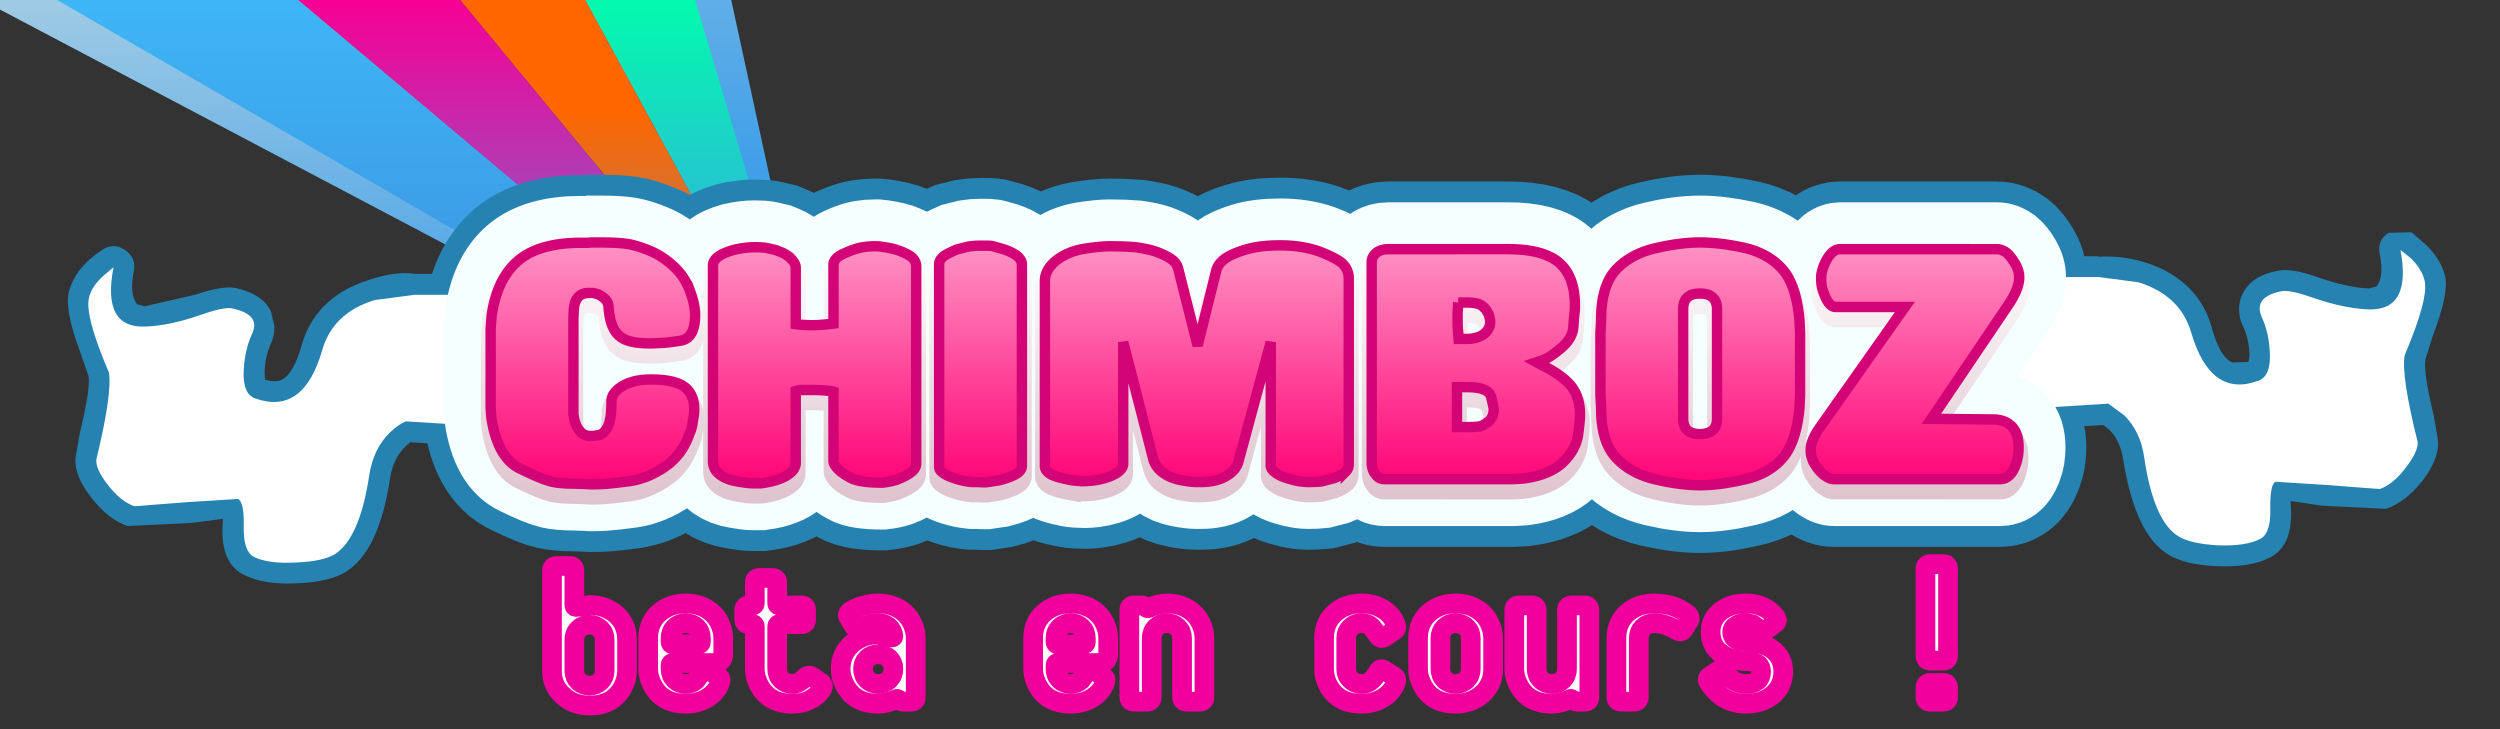 <svg xmlns="http://www.w3.org/2000/svg" xmlns:xlink="http://www.w3.org/1999/xlink" width="240" height="70"><rect width="100%" height="100%" fill="#333333" stroke="none"/><g fill-rule="evenodd"><path fill="url(#a)" d="m56.5-63.1 23 105.95-60.25-110.7L56.5-63.1" style="display:inline"/><path fill="url(#b)" d="M47.9-63.1 79.5 42.85 19.25-67.85 47.9-63.1" style="display:inline"/><path fill="url(#c)" d="M79.5 42.85-9.35-64.9l28.6-2.95L79.5 42.85"/><path fill="url(#d)" d="M-9.35-64.9 79.5 42.85l-116.05-97.7 27.2-10.05"/><path fill="url(#e)" d="M-36.55-54.85 79.5 42.85-65.45-33.6l28.9-21.25" style="display:inline"/><path fill="url(#f)" d="M-36.55-54.85 79.5 42.85-60.15-38l23.6-16.85"/></g><g style="font-size:40px;line-height:1.25;letter-spacing:0;display:inline;stroke:#2682b1;stroke-width:13"><path d="M47.1 39.164v-7.606l.098-1.258q.509-3.52 2.516-5.249 2.029-1.744 6.071-1.744h.457q.307 0 .464-.03h.944q1.67 0 2.643.15.853.142 2.081.644 1.175.479 2.269 1.475 1.055.958 1.564 2.298.524 1.385.524 2.396 0 2.298-1.474 2.478-1.356.217-2.022.217-.367.03-.89.03-2.172 0-2.943-.764-.846-.756-.981-2.702 0-.727-.95-1.22l-.398-.128q-.127-.03-.524-.03-1.475 0-1.475 1.902l-.03.494v9.224l.098.584q.411 1.535 1.594 1.535.225 0 .734-.09.494-.09.861-.771.367-.697.367-2.449 0-.846 1.04-1.474 1.064-.644 2.733-.644 2.239 0 3.19.673.98.704.98 2.18 0 .366-.03.583-.112.637-.127.764-.045.45-.277.95-.68 2.06-2.358 3.22-1.7 1.153-3.377 1.385-1.714.225-2.448.27-.524.037-1.288.037l-.71-.037-.914-.03q-1.333 0-2.12-.18-.928-.21-3.009-1.228-2.216-1.018-2.815-4.941zm21.346 5.092v-18.77q0-.48.524-.861.464-.345 1.505-.644 1.063-.247 1.962-.247.86 0 1.257.097.554.12.794.18l.464.187q.172.067.337.15.472.262.764.614.337.381.337.733v5.428q.756.098 1.594.098.787 0 2.03-.158v-5.705q0-.277.336-.614.247-.247 1.13-.606.765-.314 1.348-.404.562-.09 1.109-.09h.336q.951.09 1.902.367.929.344 1.348.674.434.389.434.89v18.95q0 .382-.404.741-.457.397-1.468.794-.606.195-1.355.277-2.336 0-3.122-.487-.816-.426-1.228-.89-.367-.412-.367-.675V37.6q-.292-.083-1.018-.128-.457-.03-.764-.03h-1.377q-.292.045-.464.098v6.895q0 .464-.397.861-.39.39-1.13.674-.674.277-1.783.427h-.83q-.502 0-1.468-.18-.98-.15-1.662-.644-.674-.494-.674-1.317zm21.712.576V25.358q0-.374.375-.703.24-.24 1.317-.704l1.1-.277q.547-.09 1.109-.09h.367q.614 0 .793.03.068.015.307.082.247.068.802.225.793.262 1.317.644.457.412.457.793v19.354q0 .42-.457.734-.591.382-1.752.674l-1.258.187q-.456 0-.673-.03h-.674q-.809-.082-1.595-.337-.786-.254-1.13-.524-.405-.262-.405-.584Zm12.638 1.258q-1.49-.285-1.961-.584-.524-.33-.524-.764V26.983q0-1.108 1.108-1.991 1.063-.824 2.605-1.101 1.587-.247 2.486-.247 1.46 0 2.515.09 1.168.164 1.902.404.958.352 1.468.704.561.382.703.92l1.872 7.42 1.782-7.18q.127-.606.794-1.13.621-.472 1.969-.891 1.362-.427 3.399-.427 1.976 0 3.624.547 1.67.628 2.298 1.168.644.598.644 1.474v17.85q0 .381-.277.673-.345.33-1.138.644l-1.19.307q-.555.06-1.288.06-.277 0-.771-.06-.33-.037-1.161-.277-.794-.24-1.198-.554-.464-.33-.464-.674V32.845l-3.122 11.53q-.232.779-1.138 1.318-.951.584-2.486.584h-.367q-.591 0-1.535-.187-.973-.18-1.684-.704-.711-.487-.951-1.318l-2.882-11.223v11.68q0 .397-.457.771-.472.345-1.228.584-.577.172-1.108.24-.554.067-.824.067-.868 0-1.415-.097zm30.113-.09q-.54 0-.854-.457-.374-.419-.374-1.198V25.18q0-.547.464-.921.427-.337 1.198-.337h11.433q3.369 0 4.881 1.288 1.535 1.31 1.535 4.11 0 .457-.037.704-.023.194-.06.614-.03.411-.06.793-.09 1.026-1.07 1.902-1.079.936-1.813 1.228l-.643.217.396.217q2.022.966 2.913 2.052.86 1.078.86 2.732 0 .592-.186 1.992-.225 1.437-1.468 2.635-1.303 1.213-3.773 1.535l-1.04.06Zm7.083-16.958q-.03.247-.03.644-.03.217-.03.487v.74q0 .487.03.734l.067.891h.734q1.04 0 1.684-.464.614-.471.614-1.19 0-.247-.15-.711l-.246-.427q-.33-.42-.704-.554-.464-.15-1.228-.15zm-.12 8.123V41h1.07q.644 0 1.079-.06.307-.045.853-.457.524-.42.524-1.198 0-.157-.247-1.168-.224-.95-2.328-.95zm13.836 2.029-.068-1.317v-5.893l.068-1.287q0-3.242 1.407-4.785 1.445-1.542 3.804-2.081 2.358-.554 4.29-.554 1.872 0 4.267.517 2.321.554 3.647 2.059 1.31 1.49 1.624 4.844l.06 1.287v5.893l-.06 1.317q-.314 3.287-1.624 4.785-1.37 1.557-3.677 2.05-2.365.555-4.237.555-1.894 0-4.26-.554-2.359-.54-3.804-2.081-1.437-1.543-1.437-4.755zm7.876.981q0 1.498 1.595 1.498 1.654 0 1.654-1.498v-10.49q0-1.504-1.654-1.504-1.595 0-1.595 1.505zm12.518 4.2q-.277-.584-.277-1.168 0-.95.951-2.268l8.094-11.47h-6.656q-.322 0-.584-.307-.315-.367-.517-.951-.277-.629-.277-1.408 0-.426.03-.554l.12-.456q.3-.899.77-1.415.413-.457.892-.457h15.086q.412 0 .891.337.374.3.824 1.04.396.667.396 1.348 0 1.093-1.1 2.703l-7.33 10.856 5.922.06q1.13 0 1.805.674.644.689.644 1.991 0 .427-.06.861l-.12.524Q193.104 46 192.01 46h-15.947q-.36 0-.771-.277-.412-.225-.884-.861z" aria-label="CHIMBOZ" style="font-size:30.667px;font-family:&quot;Jagger SF&quot;;-inkscape-font-specification:&quot;Jagger SF, Normal&quot;"/></g><g fill-rule="evenodd"><path fill="#2682b1" d="m229.3 22.35 2.2-.05 1.45 1.25q1.35 1.35 1.75 2.85.45 1.65-1.1 5.7l-.75 2.35q-.25 1.15.8 5.5l.4 2.35q.15 1.65-1.45 3.8-1.65 2.1-3.55 2.75l-6.1-.3-3.05-.45.05 1.2q0 3.25-2.1 4.25-1.85.95-5.1.8-3.1-.15-4.65-1.15-3.1-1.9-4.25-8.95-.35-2.45-1.95-3.45l-5.05.3q-.85.1-1.5-.55-.6-.5-.6-1.45V26.6q0-2 2-2h4.75l-.1.05q3.1-.2 6 1.1 3.8 1.8 4.9 5.6.8 2.95 2 3.45l1.55-.05.1-.5q0-1.6-.6-2.9-.4-.75-.4-1.7 0-.8.35-1.45.85-1.75 3.35-2.2 1.35-.3 3.95.65 2.75.95 4.8 1.05l.75-.2q.75-.95.3-3.15-.25-1.3.85-2"/><path fill="#fff" d="m231.35 24 1 .8q1.05 1.05 1.3 2.1.45 1.65-1.9 7.2-.35 1.95 1.25 8.35.05.9-1.15 2.45-1.2 1.6-2.5 2.05l-5.2-.4-4.8-.3q-.55.3-.5 2.65.05 2.35-1 2.85-1.35.7-4.05.6-2.6-.15-3.75-.85-2.4-1.45-3.3-7.55-.35-2.55-1.95-4.1l-1.5-1.1-5.65.35-3.85-1.1 3.85-11.4h4.75l3.8.5q4 1.25 5.05 4.8 1.85 6.35 6.45 4.65 1.25-.45 1.1-2.8-.1-1.85-.75-3.25-.9-2 1.9-2.55.8-.15 3.2.7 2.8.95 5.05 1.05 4.25.2 3.15-5.7" style="display:inline" transform="translate(-.9)"/><path fill="#2682b1" d="M44.55 26.3q2 0 2 2v12.5q0 .85-.6 1.45-.65.55-1.5.55l-5.05-.35q-1.6 1.2-1.95 3.45-1.05 7-4.25 9-1.55.95-4.65 1.1-3.25.15-5.1-.8-2.1-1-2.1-4.25l.05-1.15-3 .4-6.15.3q-1.9-.65-3.5-2.75-1.65-2.1-1.5-3.8l.4-2.3q1.05-4.4.85-5.55l-.8-2.3q-1.5-4-1.1-5.75.6-2.35 3.2-4.05 1.1-.75 2.2 0t.85 2.05q-.45 2.15.3 3.15l.75.2 4.8-1.1q2.65-.9 3.95-.65 2.5.55 3.35 2.2l.35 1.5q0 .9-.35 1.65-.6 1.35-.6 2.9l.05.55q1 .3 1.6 0Q28.2 35.9 29 33q1.3-4.3 5.9-5.95 3.05-1.1 5-.75h4.65" style="display:inline"/><path fill="#fff" d="M37.45 41.5q-1.6 1.55-2 4.1-.9 6.05-3.3 7.6-1.15.7-3.75.8-2.65.15-4.05-.55-1-.55-.95-2.9.05-2.35-.55-2.65l-4.8.3-5.15.4q-1.3-.45-2.55-2.05-1.2-1.55-1.1-2.45 1.55-6.4 1.2-8.35-2.35-5.5-1.9-7.2.25-1.05 1.35-2.05l1-.85q-1.15 5.9 3.1 5.7 2.3-.1 5.05-1.05 2.4-.85 3.2-.7 2.9.6 1.9 2.55-.65 1.5-.75 3.3-.15 2.35 1.1 2.8 4.65 1.65 6.45-4.7Q32 30 36 28.8l3.8-.5h4.75v12.5l-5.6-.35q-.7.3-1.5 1.05"/></g><g style="font-size:40px;line-height:1.25;letter-spacing:0;display:inline;stroke:#f5ffff;stroke-width:9"><path d="M47.1 39.164v-7.606l.098-1.258q.509-3.52 2.516-5.249 2.029-1.744 6.071-1.744h.457q.307 0 .464-.03h.944q1.67 0 2.643.15.853.142 2.081.644 1.175.479 2.269 1.475 1.055.958 1.564 2.298.524 1.385.524 2.396 0 2.298-1.474 2.478-1.356.217-2.022.217-.367.03-.89.03-2.172 0-2.943-.764-.846-.756-.981-2.702 0-.727-.95-1.22l-.398-.128q-.127-.03-.524-.03-1.475 0-1.475 1.902l-.03.494v9.224l.098.584q.411 1.535 1.594 1.535.225 0 .734-.09.494-.09.861-.771.367-.697.367-2.449 0-.846 1.04-1.474 1.064-.644 2.733-.644 2.239 0 3.19.673.98.704.98 2.18 0 .366-.03.583-.112.637-.127.764-.045.45-.277.95-.68 2.06-2.358 3.22-1.7 1.153-3.377 1.385-1.714.225-2.448.27-.524.037-1.288.037l-.71-.037-.914-.03q-1.333 0-2.12-.18-.928-.21-3.009-1.228-2.216-1.018-2.815-4.941zm21.346 5.092v-18.77q0-.48.524-.861.464-.345 1.505-.644 1.063-.247 1.962-.247.86 0 1.257.097.554.12.794.18l.464.187q.172.067.337.15.472.262.764.614.337.381.337.733v5.428q.756.098 1.594.098.787 0 2.03-.158v-5.705q0-.277.336-.614.247-.247 1.13-.606.765-.314 1.348-.404.562-.09 1.109-.09h.336q.951.09 1.902.367.929.344 1.348.674.434.389.434.89v18.95q0 .382-.404.741-.457.397-1.468.794-.606.195-1.355.277-2.336 0-3.122-.487-.816-.426-1.228-.89-.367-.412-.367-.675V37.6q-.292-.083-1.018-.128-.457-.03-.764-.03h-1.377q-.292.045-.464.098v6.895q0 .464-.397.861-.39.39-1.13.674-.674.277-1.783.427h-.83q-.502 0-1.468-.18-.98-.15-1.662-.644-.674-.494-.674-1.317zm21.712.576V25.358q0-.374.375-.703.24-.24 1.317-.704l1.1-.277q.547-.09 1.109-.09h.367q.614 0 .793.03.068.015.307.082.247.068.802.225.793.262 1.317.644.457.412.457.793v19.354q0 .42-.457.734-.591.382-1.752.674l-1.258.187q-.456 0-.673-.03h-.674q-.809-.082-1.595-.337-.786-.254-1.13-.524-.405-.262-.405-.584Zm12.638 1.258q-1.49-.285-1.961-.584-.524-.33-.524-.764V26.983q0-1.108 1.108-1.991 1.063-.824 2.605-1.101 1.587-.247 2.486-.247 1.46 0 2.515.09 1.168.164 1.902.404.958.352 1.468.704.561.382.703.92l1.872 7.42 1.782-7.18q.127-.606.794-1.13.621-.472 1.969-.891 1.362-.427 3.399-.427 1.976 0 3.624.547 1.67.628 2.298 1.168.644.598.644 1.474v17.85q0 .381-.277.673-.345.33-1.138.644l-1.19.307q-.555.06-1.288.06-.277 0-.771-.06-.33-.037-1.161-.277-.794-.24-1.198-.554-.464-.33-.464-.674V32.845l-3.122 11.53q-.232.779-1.138 1.318-.951.584-2.486.584h-.367q-.591 0-1.535-.187-.973-.18-1.684-.704-.711-.487-.951-1.318l-2.882-11.223v11.68q0 .397-.457.771-.472.345-1.228.584-.577.172-1.108.24-.554.067-.824.067-.868 0-1.415-.097zm30.113-.09q-.54 0-.854-.457-.374-.419-.374-1.198V25.18q0-.547.464-.921.427-.337 1.198-.337h11.433q3.369 0 4.881 1.288 1.535 1.31 1.535 4.11 0 .457-.037.704-.023.194-.06.614-.03.411-.06.793-.09 1.026-1.07 1.902-1.079.936-1.813 1.228l-.643.217.396.217q2.022.966 2.913 2.052.86 1.078.86 2.732 0 .592-.186 1.992-.225 1.437-1.468 2.635-1.303 1.213-3.773 1.535l-1.04.06Zm7.083-16.958q-.03.247-.03.644-.03.217-.03.487v.74q0 .487.03.734l.067.891h.734q1.04 0 1.684-.464.614-.471.614-1.19 0-.247-.15-.711l-.246-.427q-.33-.42-.704-.554-.464-.15-1.228-.15zm-.12 8.123V41h1.07q.644 0 1.079-.06.307-.045.853-.457.524-.42.524-1.198 0-.157-.247-1.168-.224-.95-2.328-.95zm13.836 2.029-.068-1.317v-5.893l.068-1.287q0-3.242 1.407-4.785 1.445-1.542 3.804-2.081 2.358-.554 4.29-.554 1.872 0 4.267.517 2.321.554 3.647 2.059 1.31 1.49 1.624 4.844l.06 1.287v5.893l-.06 1.317q-.314 3.287-1.624 4.785-1.37 1.557-3.677 2.05-2.365.555-4.237.555-1.894 0-4.26-.554-2.359-.54-3.804-2.081-1.437-1.543-1.437-4.755zm7.876.981q0 1.498 1.595 1.498 1.654 0 1.654-1.498v-10.49q0-1.504-1.654-1.504-1.595 0-1.595 1.505zm12.518 4.2q-.277-.584-.277-1.168 0-.95.951-2.268l8.094-11.47h-6.656q-.322 0-.584-.307-.315-.367-.517-.951-.277-.629-.277-1.408 0-.426.03-.554l.12-.456q.3-.899.77-1.415.413-.457.892-.457h15.086q.412 0 .891.337.374.3.824 1.04.396.667.396 1.348 0 1.093-1.1 2.703l-7.33 10.856 5.922.06q1.13 0 1.805.674.644.689.644 1.991 0 .427-.06.861l-.12.524Q193.104 46 192.01 46h-15.947q-.36 0-.771-.277-.412-.225-.884-.861z" aria-label="CHIMBOZ" style="font-size:30.667px;font-family:&quot;Jagger SF&quot;;-inkscape-font-specification:&quot;Jagger SF, Normal&quot;"/></g><defs><linearGradient id="i"><stop offset="0" style="stop-color:#ff0075;stop-opacity:1"/><stop offset="1" style="stop-color:#ff94c4;stop-opacity:1"/></linearGradient><linearGradient id="h" x1="-819.2" x2="819.2" gradientTransform="matrix(0 -.008 .015 0 138.55 39.2)" gradientUnits="userSpaceOnUse" spreadMethod="pad"><stop offset="0" stop-color="#dec1cc"/><stop offset="1" stop-color="#fff"/></linearGradient><linearGradient id="g" x1="-819.2" x2="819.2" gradientTransform="matrix(0 -.01 .013 0 162.85 34.25)" gradientUnits="userSpaceOnUse" spreadMethod="pad"><stop offset="0" stop-color="#ff0075"/><stop offset="1" stop-color="#ff94c4"/></linearGradient><linearGradient id="a" x1="-819.2" x2="819.2" gradientTransform="matrix(0 .037 -.068 0 49.35 -12.5)" gradientUnits="userSpaceOnUse" spreadMethod="pad"><stop offset="0" stop-color="#b6d5e3"/><stop offset="1" stop-color="#3d9ee8"/></linearGradient><linearGradient id="b" x1="-819.2" x2="819.2" gradientTransform="matrix(0 .021 -.068 0 52.15 15.5)" gradientUnits="userSpaceOnUse" spreadMethod="pad"><stop offset="0" stop-color="#0fa"/><stop offset="1" stop-color="#3d9ee8"/></linearGradient><linearGradient id="c" x1="-819.2" x2="819.2" gradientTransform="matrix(0 .027 -.068 0 45.95 32.55)" gradientUnits="userSpaceOnUse" spreadMethod="pad"><stop offset="0" stop-color="#f60"/><stop offset="1" stop-color="#3d9ee8"/></linearGradient><linearGradient id="d" x1="-819.2" x2="819.2" gradientTransform="matrix(0 .028 -.066 -0 23.65 23)" gradientUnits="userSpaceOnUse" spreadMethod="pad"><stop offset="0" stop-color="#f70095"/><stop offset="1" stop-color="#3d9ee8"/></linearGradient><linearGradient id="e" x1="-819.2" x2="819.2" gradientTransform="matrix(0 .026 -.06 .001 6.75 13.2)" gradientUnits="userSpaceOnUse" spreadMethod="pad"><stop offset="0" stop-color="#b6d5e3"/><stop offset="1" stop-color="#3d9ee8"/></linearGradient><linearGradient id="f" x1="-819.2" x2="819.2" gradientTransform="matrix(0 .021 -.06 0 4.3 4.4)" gradientUnits="userSpaceOnUse" spreadMethod="pad"><stop offset="0" stop-color="#3ec4fd"/><stop offset="1" stop-color="#3d9ee8"/></linearGradient><linearGradient xlink:href="#g" id="k" x1="56.25" x2="56.25" y1="46.75" y2="23.4" gradientUnits="userSpaceOnUse"/><linearGradient xlink:href="#h" id="j" x1="66.087" x2="66.137" y1="81.6" y2="56.25" gradientTransform="translate(-9.887 -32.85)" gradientUnits="userSpaceOnUse"/><linearGradient xlink:href="#i" id="l" x1="56.707" x2="56.707" y1="47.002" y2="23.277" gradientUnits="userSpaceOnUse"/></defs><g style="font-size:40px;line-height:1.25;letter-spacing:0;display:inline;opacity:1;fill:none;stroke:url(#j);stroke-width:1.89"><path d="M47.1 40.164v-7.606l.098-1.258q.509-3.52 2.516-5.249 2.029-1.744 6.071-1.744h.457q.307 0 .464-.03h.944q1.67 0 2.643.15.853.142 2.081.644 1.175.479 2.269 1.475 1.055.958 1.564 2.298.524 1.385.524 2.396 0 2.298-1.474 2.478-1.356.217-2.022.217-.367.03-.89.03-2.172 0-2.943-.764-.846-.756-.981-2.702 0-.727-.95-1.22l-.398-.128q-.127-.03-.524-.03-1.475 0-1.475 1.902l-.03.494v9.224l.098.584q.411 1.535 1.594 1.535.225 0 .734-.09.494-.09.861-.771.367-.697.367-2.449 0-.846 1.04-1.474 1.064-.644 2.733-.644 2.239 0 3.19.673.98.704.98 2.18 0 .366-.03.583-.112.637-.127.764-.045.45-.277.95-.68 2.06-2.358 3.22-1.7 1.153-3.377 1.385-1.714.225-2.448.27-.524.037-1.288.037l-.71-.037-.914-.03q-1.333 0-2.12-.18-.928-.21-3.009-1.228-2.216-1.018-2.815-4.941zm21.346 5.092v-18.77q0-.48.524-.861.464-.345 1.505-.644 1.063-.247 1.962-.247.86 0 1.257.097.554.12.794.18l.464.187q.172.067.337.15.472.262.764.614.337.381.337.733v5.428q.756.098 1.594.098.787 0 2.03-.158v-5.705q0-.277.336-.614.247-.247 1.13-.606.765-.314 1.348-.404.562-.09 1.109-.09h.336q.951.09 1.902.367.929.344 1.348.674.434.389.434.89v18.95q0 .382-.404.741-.457.397-1.468.794-.606.195-1.355.277-2.336 0-3.122-.487-.816-.426-1.228-.89-.367-.412-.367-.675V38.6q-.292-.083-1.018-.128-.457-.03-.764-.03h-1.377q-.292.045-.464.098v6.895q0 .464-.397.861-.39.39-1.13.674-.674.277-1.783.427h-.83q-.502 0-1.468-.18-.98-.15-1.662-.644-.674-.494-.674-1.317zm21.712.576V26.358q0-.374.375-.703.24-.24 1.317-.704l1.1-.277q.547-.09 1.109-.09h.367q.614 0 .793.03.068.015.307.082.247.068.802.225.793.262 1.317.644.457.412.457.793v19.354q0 .42-.457.734-.591.382-1.752.674l-1.258.187q-.456 0-.673-.03h-.674q-.809-.082-1.595-.337-.786-.254-1.13-.524-.405-.262-.405-.584Zm12.638 1.258q-1.49-.285-1.961-.584-.524-.33-.524-.764V27.983q0-1.108 1.108-1.991 1.063-.824 2.605-1.101 1.587-.247 2.486-.247 1.46 0 2.515.09 1.168.164 1.902.404.958.352 1.468.704.561.382.703.92l1.872 7.42 1.782-7.18q.127-.606.794-1.13.621-.472 1.969-.891 1.362-.427 3.399-.427 1.976 0 3.624.547 1.67.628 2.298 1.168.644.598.644 1.474v17.85q0 .381-.277.673-.345.33-1.138.644l-1.19.307q-.555.06-1.288.06-.277 0-.771-.06-.33-.037-1.161-.277-.794-.24-1.198-.554-.464-.33-.464-.674V33.845l-3.122 11.53q-.232.779-1.138 1.318-.951.584-2.486.584h-.367q-.591 0-1.535-.187-.973-.18-1.684-.704-.711-.487-.951-1.318l-2.882-11.223v11.68q0 .397-.457.771-.472.345-1.228.584-.577.172-1.108.24-.554.067-.824.067-.868 0-1.415-.097zm30.113-.09q-.54 0-.854-.457-.374-.419-.374-1.198V26.18q0-.547.464-.921.427-.337 1.198-.337h11.433q3.369 0 4.881 1.288 1.535 1.31 1.535 4.11 0 .457-.037.704-.023.194-.06.614-.03.411-.06.793-.09 1.026-1.07 1.902-1.079.936-1.813 1.228l-.643.217.396.217q2.022.966 2.913 2.052.86 1.078.86 2.732 0 .592-.186 1.992-.225 1.437-1.468 2.635-1.303 1.213-3.773 1.535l-1.04.06Zm7.083-16.958q-.03.247-.03.644-.03.217-.03.487v.74q0 .487.03.734l.067.891h.734q1.04 0 1.684-.464.614-.471.614-1.19 0-.247-.15-.711l-.246-.427q-.33-.42-.704-.554-.464-.15-1.228-.15zm-.12 8.123V42h1.07q.644 0 1.079-.06.307-.045.853-.457.524-.42.524-1.198 0-.157-.247-1.168-.224-.95-2.328-.95zm13.836 2.029-.068-1.317v-5.893l.068-1.287q0-3.242 1.407-4.785 1.445-1.542 3.804-2.081 2.358-.554 4.29-.554 1.872 0 4.267.517 2.321.554 3.647 2.059 1.31 1.49 1.624 4.844l.06 1.287v5.893l-.06 1.317q-.314 3.287-1.624 4.785-1.37 1.557-3.677 2.05-2.365.555-4.237.555-1.894 0-4.26-.554-2.359-.54-3.804-2.081-1.437-1.543-1.437-4.755zm7.876.981q0 1.498 1.595 1.498 1.654 0 1.654-1.498v-10.49q0-1.504-1.654-1.504-1.595 0-1.595 1.505zm12.518 4.2q-.277-.584-.277-1.168 0-.95.951-2.268l8.094-11.47h-6.656q-.322 0-.584-.307-.315-.367-.517-.951-.277-.629-.277-1.408 0-.426.03-.554l.12-.456q.3-.899.77-1.415.413-.457.892-.457h15.086q.412 0 .891.337.374.3.824 1.04.396.667.396 1.348 0 1.093-1.1 2.703l-7.33 10.856 5.922.06q1.13 0 1.805.674.644.689.644 1.991 0 .427-.06.861l-.12.524Q193.104 47 192.01 47h-15.947q-.36 0-.771-.277-.412-.225-.884-.861z" aria-label="CHIMBOZ" style="font-size:30.667px;font-family:&quot;Jagger SF&quot;;-inkscape-font-specification:&quot;Jagger SF, Normal&quot;"/></g><g style="font-size:40px;line-height:1.25;letter-spacing:0;display:inline;fill:url(#k);stroke:#d20476"><path d="M56.707 23.277c-.105.02-.26.03-.465.03h-.457c-2.695 0-4.72.58-6.072 1.744-1.338 1.153-2.176 2.902-2.516 5.248l-.095 1.258v7.607l.066.914c.4 2.616 1.337 4.263 2.814 4.942 1.388.678 2.391 1.088 3.01 1.228.524.12 1.23.18 2.12.18l.913.029.711.037c.51 0 .938-.012 1.287-.037.49-.03 1.307-.12 2.45-.27 1.118-.154 2.244-.616 3.377-1.384 1.118-.774 1.903-1.848 2.357-3.221a2.98 2.98 0 0 0 .277-.951c.01-.085.052-.34.127-.764.02-.145.032-.34.032-.584 0-.983-.329-1.708-.983-2.178-.634-.449-1.697-.673-3.19-.673-1.112 0-2.023.215-2.732.644-.694.42-1.04.91-1.04 1.475 0 1.168-.121 1.983-.366 2.447-.245.454-.532.712-.861.772-.34.06-.585.09-.735.09-.788 0-1.319-.513-1.593-1.536l-.098-.584v-9.222l.03-.495c0-1.267.49-1.902 1.474-1.902.264 0 .44.01.525.03l.397.126c.634.33.95.737.95 1.221.09 1.298.417 2.2.981 2.703.514.51 1.494.764 2.942.764.35 0 .646-.01.89-.03.445 0 1.118-.072 2.022-.216.983-.12 1.476-.946 1.476-2.479 0-.674-.176-1.473-.525-2.396a5.882 5.882 0 0 0-1.564-2.3c-.73-.663-1.484-1.154-2.268-1.474-.819-.334-1.513-.55-2.082-.644-.649-.1-1.53-.149-2.643-.149zm106.502 0c-1.288 0-2.719.184-4.291.553-1.572.36-2.84 1.054-3.803 2.082-.938 1.028-1.408 2.624-1.408 4.785l-.066 1.287v5.893l.066 1.316c0 2.142.48 3.728 1.438 4.756.963 1.028 2.232 1.72 3.804 2.08 1.577.37 2.997.555 4.26.555 1.248 0 2.661-.185 4.238-.555 1.538-.33 2.763-1.012 3.676-2.05.874-.999 1.415-2.594 1.625-4.786l.059-1.316v-5.893l-.059-1.287c-.21-2.236-.751-3.852-1.625-4.845-.883-1.004-2.1-1.69-3.646-2.059-1.598-.344-3.02-.516-4.268-.516zm-40.295.278c-1.358 0-2.49.141-3.398.425-.899.28-1.557.577-1.971.891-.444.35-.708.727-.793 1.131l-1.781 7.18-1.873-7.42c-.095-.36-.33-.666-.703-.92-.34-.235-.828-.469-1.467-.703-.49-.16-1.124-.295-1.903-.405-.703-.06-1.542-.09-2.515-.09-.6 0-1.428.082-2.487.247-1.028.184-1.896.552-2.605 1.101-.739.59-1.107 1.252-1.107 1.99v17.76c0 .29.174.544.523.764.314.2.97.394 1.963.584.364.065.835.098 1.414.098a7.605 7.605 0 0 0 1.932-.307c.504-.16.914-.355 1.228-.584.305-.25.457-.507.457-.772v-11.68l2.883 11.223c.16.554.475.994.95 1.319.473.35 1.036.583 1.685.703.629.125 1.14.187 1.535.187h.367c1.023 0 1.85-.194 2.484-.584.604-.359.984-.799 1.14-1.318l3.12-11.53v11.868c0 .23.156.454.465.674.27.21.668.393 1.197.552.554.16.943.253 1.162.278.33.04.585.06.77.06.49 0 .92-.02 1.289-.06l1.19-.307c.529-.21.909-.425 1.138-.644a.95.95 0 0 0 .277-.674V26.744a1.94 1.94 0 0 0-.644-1.476c-.42-.36-1.186-.75-2.299-1.168-1.098-.365-2.305-.545-3.623-.545zm-28.855.029c-.375 0-.743.03-1.108.09l-1.101.277c-.72.31-1.157.544-1.317.703-.25.22-.375.454-.375.703v19.475c0 .215.135.41.404.584.23.18.607.354 1.131.523.524.17 1.055.283 1.594.338h.674c.145.02.37.03.674.03l1.258-.188c.773-.195 1.357-.42 1.752-.674.304-.21.457-.453.457-.732V25.357c0-.254-.153-.518-.457-.793-.35-.254-.788-.47-1.317-.644a92.331 92.331 0 0 0-1.11-.307c-.119-.02-.383-.029-.792-.029zm-10.121.06c-.365 0-.736.03-1.11.09-.39.06-.838.195-1.348.405-.589.24-.966.44-1.13.605-.225.225-.336.429-.336.613v5.706c-.829.104-1.506.158-2.03.158-.559 0-1.09-.033-1.593-.098v-5.428c0-.234-.114-.48-.338-.734a2.645 2.645 0 0 0-1.1-.764l-.465-.187c-.16-.04-.423-.1-.793-.18-.264-.065-.683-.096-1.257-.096-.6 0-1.255.082-1.963.246-.694.2-1.195.415-1.504.645-.35.255-.526.542-.526.861v18.77c0 .549.225.987.674 1.316.454.33 1.008.545 1.662.645.644.12 1.135.18 1.469.18h.83c.739-.1 1.334-.242 1.783-.426.494-.19.87-.415 1.13-.674.264-.265.398-.552.398-.861v-6.897c.114-.035.268-.068.463-.098h1.378c.205 0 .46.012.764.032.484.03.823.072 1.018.127v6.685c0 .175.122.4.367.674.274.31.682.606 1.226.89.525.325 1.566.489 3.123.489.5-.055.952-.148 1.356-.277.674-.265 1.162-.53 1.467-.795.27-.24.404-.486.404-.74v-18.95c0-.334-.144-.633-.434-.892-.28-.22-.728-.445-1.347-.674a10.228 10.228 0 0 0-1.903-.365zm49.406.276c-.514 0-.915.113-1.2.338-.309.25-.462.555-.462.92v19.168c0 .519.123.917.373 1.197.21.304.494.457.853.457h12.303l1.039-.06c1.647-.215 2.905-.727 3.773-1.536.829-.798 1.32-1.676 1.47-2.634.124-.934.187-1.598.187-1.993 0-1.103-.288-2.013-.862-2.732-.594-.724-1.564-1.407-2.912-2.05l-.398-.218.644-.216c.49-.195 1.094-.605 1.813-1.229.654-.584 1.01-1.219 1.07-1.902l.06-.793c.026-.28.044-.484.06-.614.024-.164.036-.4.036-.705 0-1.866-.51-3.236-1.533-4.109-1.008-.859-2.637-1.29-4.883-1.29zm43.304 0c-.319 0-.616.152-.89.457-.315.344-.572.817-.772 1.416l-.12.457c-.02.085-.03.268-.03.553 0 .519.093.989.277 1.408.135.39.306.707.516.951.175.205.37.307.584.307h6.656l-8.094 11.47c-.634.879-.949 1.634-.949 2.268 0 .39.09.779.276 1.168l.308.486c.315.425.608.712.883.862.274.184.532.277.771.277h15.948c.728 0 1.26-.56 1.593-1.684l.122-.525c.04-.29.058-.577.058-.861 0-.869-.213-1.531-.642-1.99-.45-.45-1.051-.674-1.805-.674l-5.922-.06 7.328-10.856c.734-1.074 1.102-1.975 1.102-2.704 0-.454-.132-.903-.397-1.347-.3-.494-.574-.842-.824-1.041-.32-.225-.616-.338-.89-.338zm-13.468 4.262c1.103 0 1.654.5 1.654 1.504v10.49c0 .998-.551 1.496-1.654 1.496-1.063 0-1.596-.498-1.596-1.496v-10.49c0-1.004.533-1.504 1.596-1.504zm-23.188.859h.74c.51 0 .92.05 1.229.15.25.09.483.276.703.555l.248.426c.1.31.149.546.149.71 0 .48-.204.878-.614 1.192-.429.31-.99.465-1.683.465h-.735l-.068-.893a6.618 6.618 0 0 1-.03-.732v-.742c0-.18.01-.342.03-.486 0-.265.011-.48.031-.645zm-.12 8.125h.95c1.403 0 2.179.315 2.328.95.165.673.248 1.062.248 1.167 0 .52-.174.92-.523 1.2-.364.274-.649.427-.854.456-.289.04-.648.059-1.078.059h-1.072v-1.773z" aria-label="CHIMBOZ" style="font-size:30.667px;font-family:&quot;Jagger SF&quot;;-inkscape-font-specification:&quot;Jagger SF, Normal&quot;;fill:url(#l);stroke:#d20476;stroke-opacity:1;fill-opacity:1"/></g><g style="font-size:40px;line-height:1.25;letter-spacing:0;fill:#fff;stroke:#f0009c;stroke-width:1.89;stroke-linecap:round;stroke-linejoin:round;paint-order:stroke fill markers"><path d="M58.047 61.423v0q0-.625-.41-1.036-.43-.41-1.035-.41-.625 0-1.055.41-.41.41-.41 1.036v2.968q0 .606.41 1.016.43.41 1.055.41.605 0 1.035-.41.41-.41.41-1.016zm2.149 0v2.968q0 .625-.254 1.25-.88 2.09-3.34 2.09-1.504 0-2.52-.918-1.093-.937-1.093-2.422v-9.629q0-.43.449-.43h1.25q.45 0 .45.43v3.32q0 .235.253.176l1.21-.175q1.505 0 2.56.918 1.035.918 1.035 2.422zm7.089.195v0q0 .234-.214.234h-2.48q-.216 0-.216-.234v-.352q0-.625.41-1.035.43-.41 1.055-.41.606 0 1.035.41.41.41.41 1.035zm2.149 1.152v-1.504q0-.664-.273-1.289-.41-.976-1.31-1.523-.898-.528-2.01-.528-1.524 0-2.579.918-1.035.918-1.035 2.422v2.95q0 .644.273 1.269.88 2.07 3.34 2.07 1.074 0 1.953-.488.957-.547 1.328-1.504l.059-.293q0-.195-.195-.312l-.938-.606q-.37-.273-.605.098l-.625.84q-.39.37-.977.37-.625 0-1.055-.41-.41-.41-.41-1.035v-.351q0-.215.215-.215h3.965q.879 0 .879-.879zm9.453 3.457v0l.117-.351q0-.196-.156-.313l-.84-.586q-.39-.273-.742.078-.586.606-1.191.606-.625 0-1.055-.41-.41-.41-.41-1.036v-4.062q0-.234.215-.234h2.128q.43 0 .43-.43v-.918q0-.45-.43-.45h-2.128q-.215 0-.215-.214v-1.992q0-.43-.45-.43h-1.25q-.449 0-.449.43v1.992q0 .215-.215.215h-.351q-.45 0-.45.449v.918q0 .43.45.43h.351q.215 0 .215.234v4.062q0 .645.274 1.27.879 2.07 3.34 2.07 1.796 0 2.812-1.328zm6.875-2.012v0q0 .625-.41 1.036-.43.41-1.035.41-.625 0-1.055-.41-.41-.41-.41-1.036 0-.605.41-1.015.43-.39 1.055-.39.605 0 1.035.39.41.41.41 1.015zm2.148 2.715v-5.664q0-.664-.273-1.289-.41-.976-1.309-1.523-.898-.528-2.011-.528-1.348 0-2.656.723l-.235.254q-.078.176.02.332l.527.879q.215.371.566.195.918-.488 1.778-.488.566 0 .976.332.39.332.47.879l-.02.117-.079.04-.586-.138-.761-.156q-1.485 0-2.52.899-1.094.957-1.094 2.421 0 .645.274 1.27.879 2.07 3.34 2.07.879 0 1.738-.449.117-.058.273.098.176.156.352.156h.781q.45 0 .45-.43zm16.329-5.312v0q0 .234-.215.234h-2.48q-.216 0-.216-.234v-.352q0-.625.41-1.035.43-.41 1.055-.41.606 0 1.035.41.41.41.41 1.035zm2.148 1.152v-1.504q0-.664-.273-1.289-.41-.976-1.309-1.523-.898-.528-2.012-.528-1.523 0-2.578.918-1.035.918-1.035 2.422v2.95q0 .644.273 1.269.88 2.07 3.34 2.07 1.075 0 1.953-.488.957-.547 1.329-1.504l.058-.293q0-.195-.195-.312l-.938-.606q-.37-.273-.605.098l-.625.84q-.39.37-.977.37-.625 0-1.054-.41-.41-.41-.41-1.035v-.351q0-.215.214-.215h3.965q.88 0 .88-.879zm9.238 4.16v-5.664q0-.664-.273-1.289-.41-.976-1.309-1.523-.898-.528-2.011-.528-.899 0-1.758.45-.117.078-.274-.098-.175-.156-.351-.156h-.781q-.45 0-.45.449v8.36q0 .429.45.429h1.25q.449 0 .449-.43v-5.664q0-.625.41-1.035.43-.41 1.055-.41.605 0 1.035.41.41.41.41 1.035v5.664q0 .43.45.43h1.25q.448 0 .448-.43zm18.36-1.367v0l.058-.293q0-.195-.175-.312l-.938-.606q-.39-.273-.605.098-.372.605-.645.84-.371.37-.977.37-.625 0-1.035-.41-.43-.41-.43-1.035v-2.949q0-.625.43-1.035.41-.41 1.035-.41.606 0 .977.371l.645.86q.214.351.605.097l.938-.625q.175-.117.175-.312l-.058-.293q-.352-.957-1.328-1.504-.88-.489-1.954-.489-1.523 0-2.558.918t-1.035 2.422v2.95q0 .644.254 1.269.879 2.07 3.34 2.07 1.074 0 1.953-.488.976-.547 1.328-1.504zm7.207-1.348v0q0 .625-.41 1.036-.43.41-1.036.41-.625 0-1.054-.41-.41-.41-.41-1.036v-2.949q0-.625.41-1.035.43-.41 1.054-.41.606 0 1.036.41.41.41.41 1.035zm2.148 0v-2.949q0-.664-.273-1.289-.41-.976-1.309-1.523-.898-.528-2.012-.528-1.523 0-2.578.918-1.035.918-1.035 2.422v2.95q0 .644.274 1.269.879 2.07 3.34 2.07 1.484 0 2.539-.918 1.054-.937 1.054-2.422zm9.238 2.715v-8.36q0-.448-.449-.448h-1.25q-.449 0-.449.449v5.644q0 .625-.41 1.036-.43.41-1.035.41-.625 0-1.055-.41-.41-.41-.41-1.036v-5.644q0-.45-.45-.45h-1.25q-.449 0-.449.45v5.644q0 .645.274 1.27.879 2.07 3.34 2.07.879 0 1.738-.449.117-.058.273.098.176.156.352.156h.781q.45 0 .45-.43zm9.552-7.324v0q.214-.371-.137-.644-1.29-1.036-3.204-1.036-1.523 0-2.578.918-1.035.918-1.035 2.422v5.664q0 .43.45.43h1.25q.449 0 .449-.43v-5.664q0-.625.41-1.035.43-.41 1.054-.41 1.055 0 2.227.723.137.078.273.078.215 0 .372-.254l.468-.762zm9.062 4.864v0q0-1.407-1.133-2.188-.957-.664-2.441-.703l-.352-.04q-.977-.097-.977-.859 0-.43.47-.683.35-.196.839-.196l.664.137.645.469q.37.254.644.058l.86-.625q.156-.117.175-.292l-.117-.313q-1.035-1.309-2.871-1.309-.879 0-1.484.235-1.895.762-1.895 2.52 0 1.347 1.055 2.09.879.624 2.304.702l.391.02q1.094.097 1.094.976 0 1.192-1.465 1.192-1.191 0-2.05-1.172-.274-.352-.587-.117l-.8.527q-.372.254-.118.625 1.309 2.031 3.555 2.031 1.504 0 2.5-.78 1.094-.86 1.094-2.306zm15.82 2.46v-.918q0-.449-.45-.449h-1.269q-.449 0-.449.45v.917q0 .43.45.43h1.269q.45 0 .45-.43zm0-3.965v-8.359q0-.45-.45-.45h-1.269q-.449 0-.449.45v8.36q0 .449.45.449h1.269q.45 0 .45-.45z" aria-label="beta en cours !" style="font-size:20px;font-family:chimbozheavy;-inkscape-font-specification:&quot;chimbozheavy, Normal&quot;"/></g></svg>